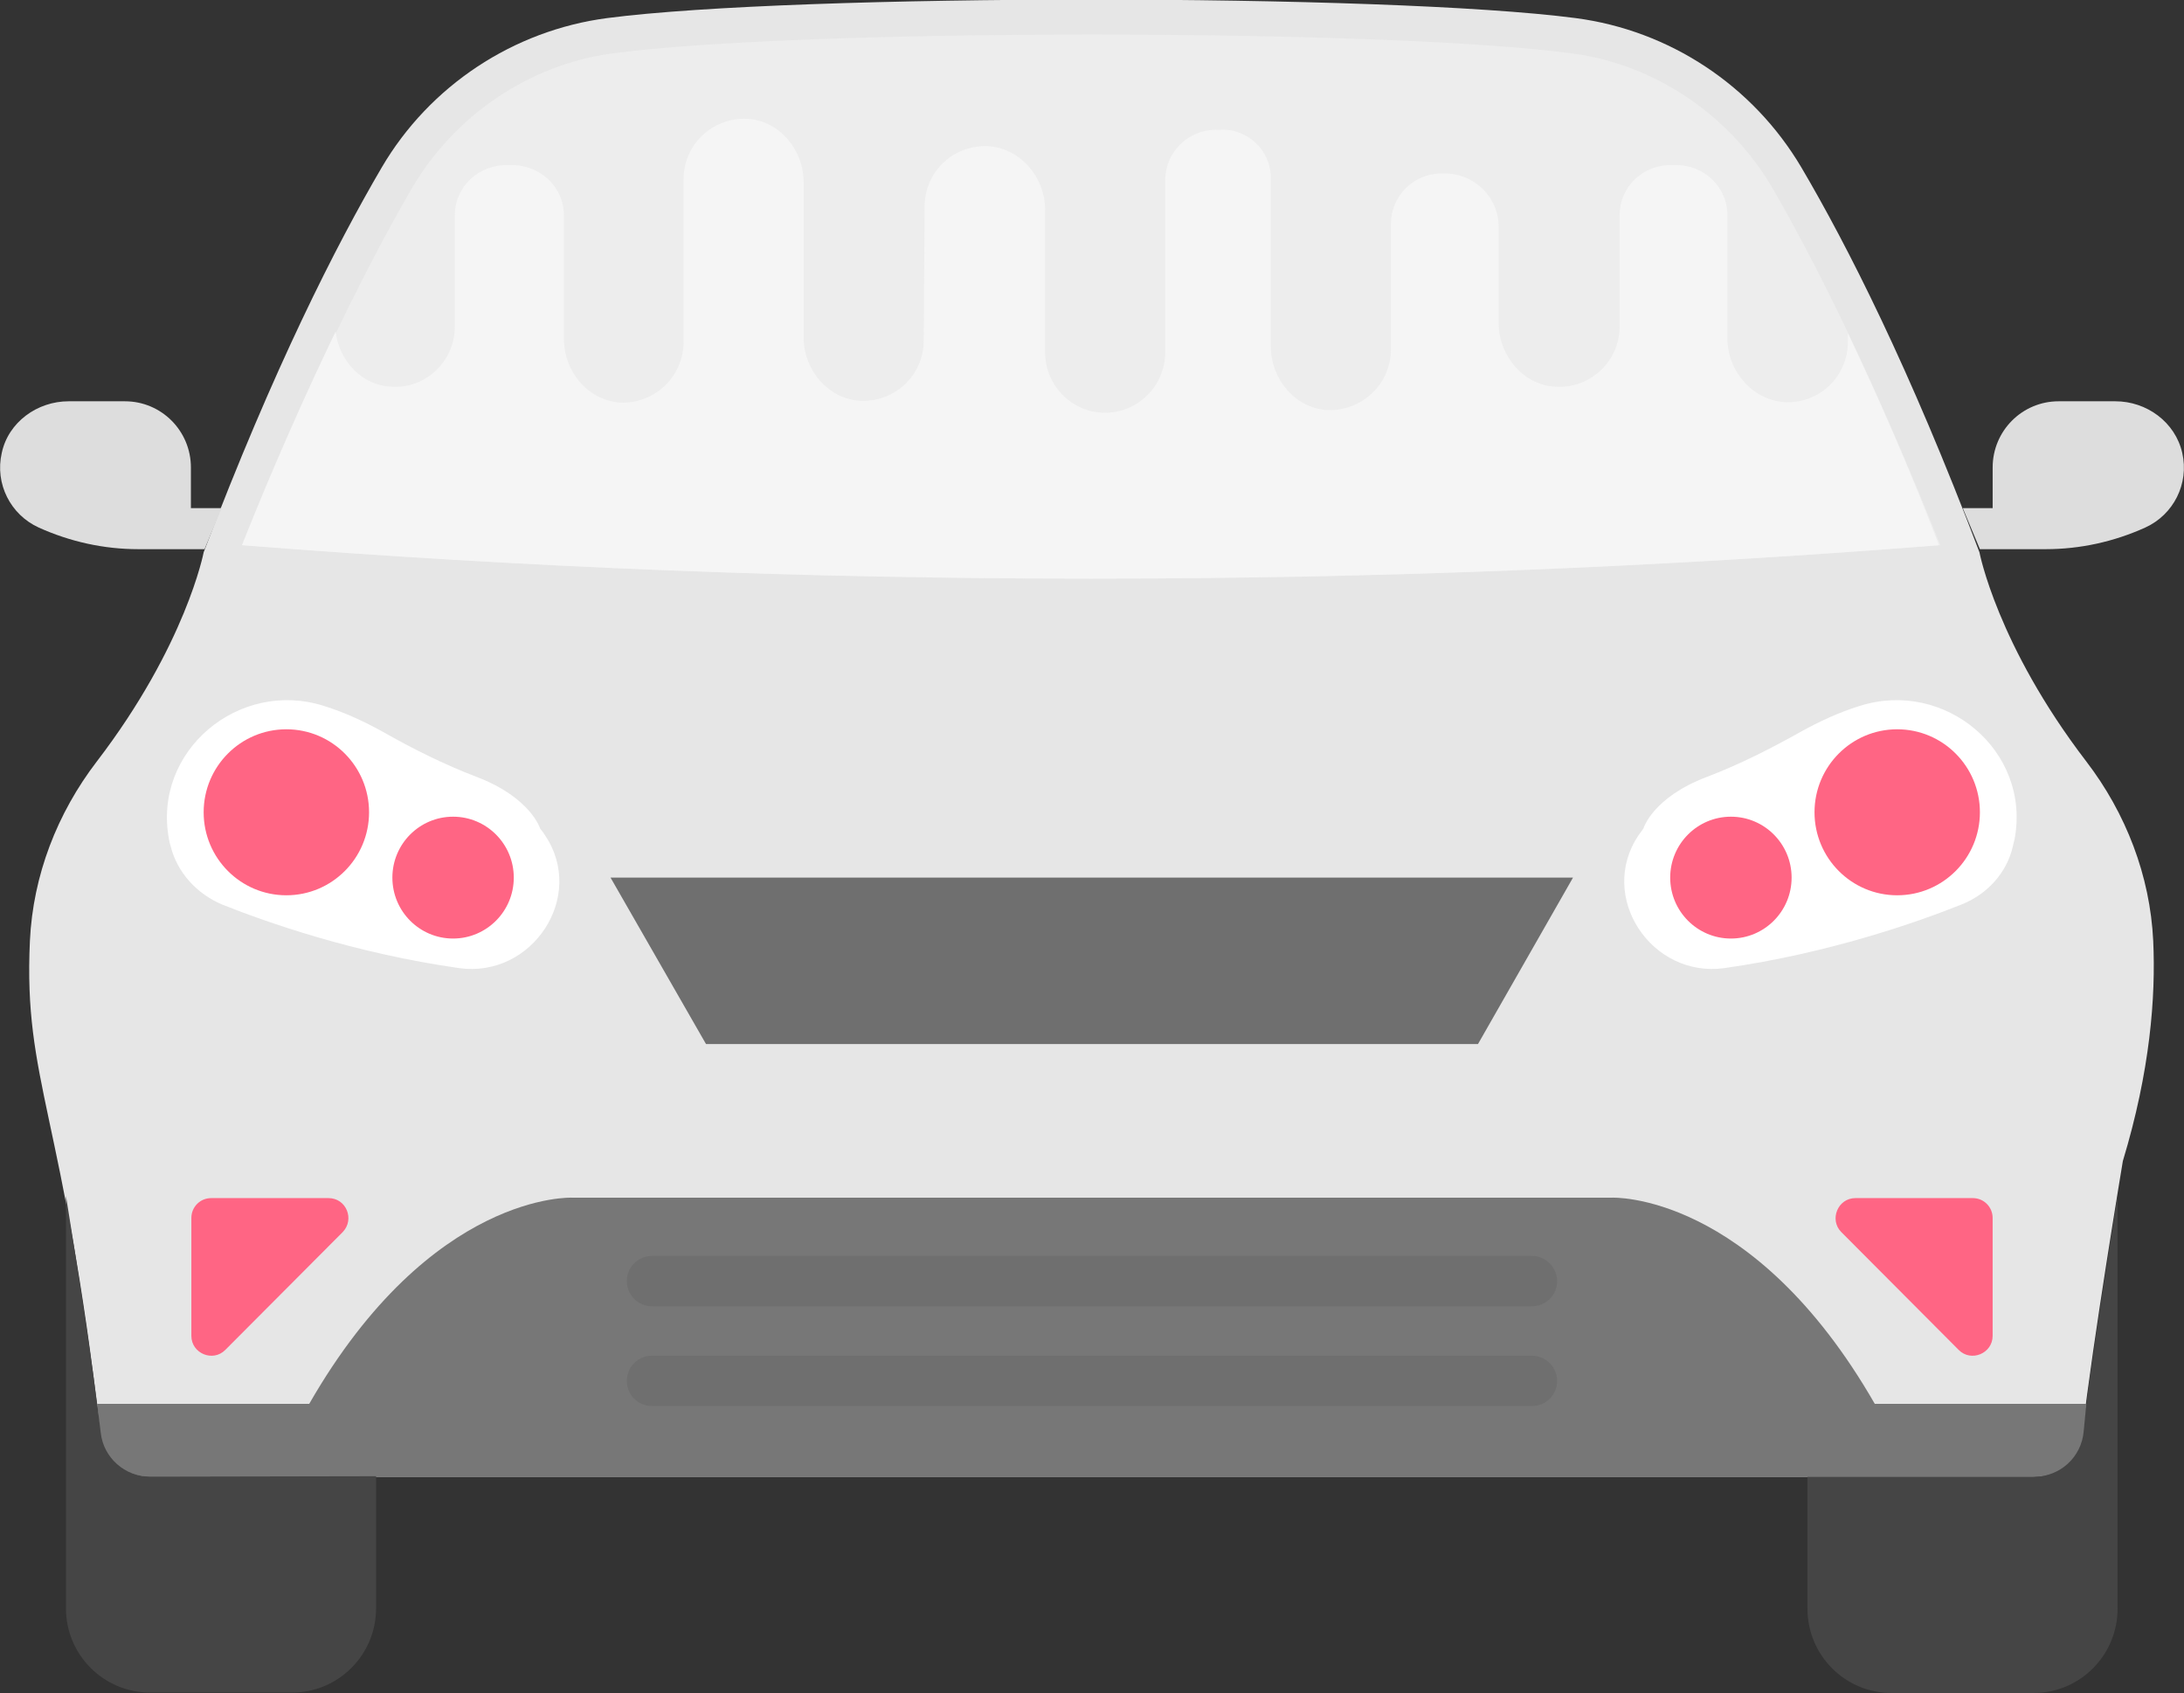<?xml version="1.0" encoding="UTF-8"?> <svg xmlns="http://www.w3.org/2000/svg" width="129" height="100" viewBox="0 0 129 100" fill="none"><rect x="0" y="0" width="129" height="100" fill="#333333" stroke="none"/><g clip-path="url(#clip0)"><path d="M127.181 55.567C126.999 51.734 125.57 48.032 123.232 44.981C117.958 38.097 116.918 32.621 116.918 32.621C112.787 21.721 109.098 14.472 106.396 9.883C103.538 5.059 98.627 1.799 93.067 1.069C81.895 -0.391 47.027 -0.391 35.855 1.069C30.321 1.799 25.384 5.059 22.552 9.883C19.85 14.498 16.161 21.747 12.03 32.621C12.03 32.621 10.99 38.097 5.716 44.981C3.378 48.032 1.949 51.708 1.767 55.567C1.377 63.911 3.767 65.737 5.924 84.616C6.106 86.102 7.353 87.223 8.834 87.223H120.088C121.569 87.223 122.816 86.102 122.998 84.616C123.596 79.322 125.388 68.579 125.388 68.579C126.999 63.26 127.337 58.905 127.181 55.567Z" fill="#E6E6E6"></path><path d="M114.605 32.203C111.332 24.016 108.006 16.845 104.706 11.134C102.186 6.806 97.769 3.807 92.858 3.155C81.66 1.669 47.26 1.669 36.166 3.155C31.255 3.807 26.838 6.832 24.318 11.134C20.967 16.923 17.589 24.172 14.367 32.203C47.728 34.837 81.245 34.837 114.605 32.203Z" fill="#EDEDED"></path><path d="M109.851 41.695C108.578 42.086 107.383 42.66 106.396 43.207C104.577 44.224 102.732 45.163 100.809 45.893C97.588 47.119 97.068 48.944 97.068 48.944C96.964 49.074 96.886 49.205 96.782 49.335C94.34 52.96 97.536 57.783 101.849 57.184C108.084 56.297 113.229 54.472 115.853 53.429C117.36 52.829 118.529 51.578 118.893 49.987C118.919 49.831 118.971 49.7 118.997 49.544C119.958 44.355 114.892 40.104 109.851 41.695Z" fill="white"></path><path d="M116.528 70.769H109.59C108.551 70.769 108.032 72.047 108.759 72.777L115.696 79.74C116.424 80.47 117.697 79.948 117.697 78.905V71.943C117.697 71.291 117.177 70.769 116.528 70.769Z" fill="#FF6584"></path><path d="M123.024 84.615C122.843 86.102 121.595 87.223 120.114 87.223H106.76V95.02C106.76 97.784 108.994 100 111.722 100H120.114C122.869 100 125.077 97.758 125.077 95.02V70.665C124.557 74.003 123.466 80.756 123.024 84.615Z" fill="#454545"></path><path d="M128.897 26.753C128.481 24.928 126.792 23.703 124.947 23.703H121.596C119.439 23.703 117.698 25.45 117.698 27.614V30.013H115.932L116.945 32.438H120.842C122.869 32.438 124.869 31.995 126.714 31.16C128.377 30.404 129.312 28.579 128.897 26.753Z" fill="#DDDDDD"></path><path d="M112.06 52.882C114.758 52.882 116.945 50.687 116.945 47.979C116.945 45.272 114.758 43.077 112.06 43.077C109.363 43.077 107.176 45.272 107.176 47.979C107.176 50.687 109.363 52.882 112.06 52.882Z" fill="#FF6584"></path><path d="M102.238 55.437C104.218 55.437 105.823 53.826 105.823 51.838C105.823 49.851 104.218 48.24 102.238 48.24C100.258 48.24 98.652 49.851 98.652 51.838C98.652 53.826 100.258 55.437 102.238 55.437Z" fill="#FF6584"></path><path d="M92.911 51.838L87.299 61.669H41.701L36.062 51.838H92.911Z" fill="#6F6F6F"></path><path d="M32.192 49.335C32.114 49.205 32.01 49.074 31.906 48.944C31.906 48.944 31.36 47.119 28.164 45.893C26.242 45.163 24.371 44.224 22.578 43.207C21.591 42.66 20.396 42.086 19.123 41.695C14.108 40.104 9.016 44.355 9.977 49.544C10.003 49.7 10.029 49.831 10.081 49.987C10.471 51.551 11.64 52.803 13.121 53.429C15.745 54.472 20.89 56.297 27.125 57.184C31.438 57.783 34.634 52.96 32.192 49.335Z" fill="white"></path><path d="M19.409 70.769H12.472C11.822 70.769 11.303 71.291 11.303 71.943V78.905C11.303 79.948 12.576 80.47 13.303 79.74L20.241 72.777C20.968 72.021 20.448 70.769 19.409 70.769Z" fill="#FF6584"></path><path d="M110.735 82.92C103.512 70.352 95.198 70.743 95.198 70.743H33.803C33.803 70.743 25.488 70.352 18.265 82.92H5.742L5.898 84.537C6.028 86.049 7.301 87.223 8.808 87.223H120.166C121.673 87.223 122.946 86.076 123.076 84.537L123.232 82.92H110.735Z" fill="#777777"></path><path d="M8.859 87.223C7.378 87.223 6.105 86.102 5.949 84.616C5.507 80.757 4.442 74.003 3.896 70.639V94.994C3.896 97.758 6.131 99.974 8.859 99.974H17.251C20.005 99.974 22.214 97.732 22.214 94.994V87.197L8.859 87.223Z" fill="#454545"></path><path d="M11.276 30.013V27.614C11.276 25.45 9.536 23.703 7.379 23.703H4.053C2.209 23.703 0.494 24.928 0.104 26.753C-0.312 28.579 0.624 30.404 2.287 31.16C4.131 31.995 6.132 32.438 8.159 32.438H12.082L13.095 30.013H11.276Z" fill="#DDDDDD"></path><path d="M16.914 52.882C19.612 52.882 21.799 50.687 21.799 47.979C21.799 45.272 19.612 43.077 16.914 43.077C14.216 43.077 12.029 45.272 12.029 47.979C12.029 50.687 14.216 52.882 16.914 52.882Z" fill="#FF6584"></path><path d="M26.761 55.437C28.741 55.437 30.347 53.826 30.347 51.838C30.347 49.851 28.741 48.24 26.761 48.24C24.781 48.24 23.176 49.851 23.176 51.838C23.176 53.826 24.781 55.437 26.761 55.437Z" fill="#FF6584"></path><path d="M90.494 74.185H38.504C37.699 74.185 37.023 74.837 37.023 75.671C37.023 76.48 37.673 77.158 38.504 77.158H90.494C91.3 77.158 91.975 76.506 91.975 75.671C91.975 74.863 91.3 74.185 90.494 74.185Z" fill="#6F6F6F"></path><path d="M90.494 80.078H38.504C37.699 80.078 37.023 80.73 37.023 81.564C37.023 82.373 37.673 83.051 38.504 83.051H90.494C91.3 83.051 91.975 82.399 91.975 81.564C91.975 80.756 91.3 80.078 90.494 80.078Z" fill="#6F6F6F"></path><path d="M109.149 19.687V20.183C109.149 22.216 107.486 23.859 105.407 23.755C103.511 23.625 102.03 21.93 102.03 19.974V12.725C102.03 11.004 100.601 9.7 98.912 9.752C98.86 9.752 98.86 9.752 98.834 9.752C98.834 9.752 98.834 9.752 98.782 9.752C97.067 9.7 95.664 11.004 95.664 12.725V19.296C95.664 21.33 93.924 22.973 91.897 22.842C90 22.764 88.519 21.017 88.519 19.087V13.377C88.519 11.656 87.09 10.248 85.35 10.248H85.116C83.479 10.248 82.154 11.604 82.154 13.22V20.652C82.154 22.686 80.439 24.303 78.386 24.224C76.49 24.094 75.061 22.399 75.061 20.443V10.482C75.061 8.892 73.684 7.562 72.047 7.666H71.813C70.15 7.666 68.825 9.022 68.825 10.639V20.808C68.825 22.764 67.24 24.381 65.266 24.381C63.369 24.381 61.784 22.842 61.732 20.913V12.412C61.732 10.456 60.277 8.762 58.354 8.631C56.276 8.553 54.613 10.17 54.613 12.204L54.561 20.104C54.561 22.138 52.898 23.755 50.82 23.677C48.949 23.573 47.52 21.904 47.468 20.052V10.769C47.468 8.84 46.039 7.119 44.116 7.014C42.064 6.936 40.375 8.553 40.375 10.587V20.287C40.323 22.269 38.66 23.859 36.633 23.781C34.737 23.651 33.308 21.956 33.308 20V12.725C33.308 11.004 31.853 9.7 30.138 9.752C30.086 9.752 30.086 9.752 30.086 9.752C30.034 9.752 30.034 9.752 30.034 9.752C28.293 9.7 26.864 11.004 26.864 12.725V19.296C26.864 21.33 25.149 22.973 23.123 22.842C21.356 22.764 20.031 21.304 19.823 19.583C17.953 23.468 16.082 27.692 14.289 32.203C47.65 34.837 81.166 34.837 114.527 32.203C112.786 27.666 110.968 23.52 109.149 19.687Z" fill="#F5F5F5"></path></g><defs><clipPath id="clip0"><rect width="129" height="100" fill="white"></rect></clipPath></defs></svg> 